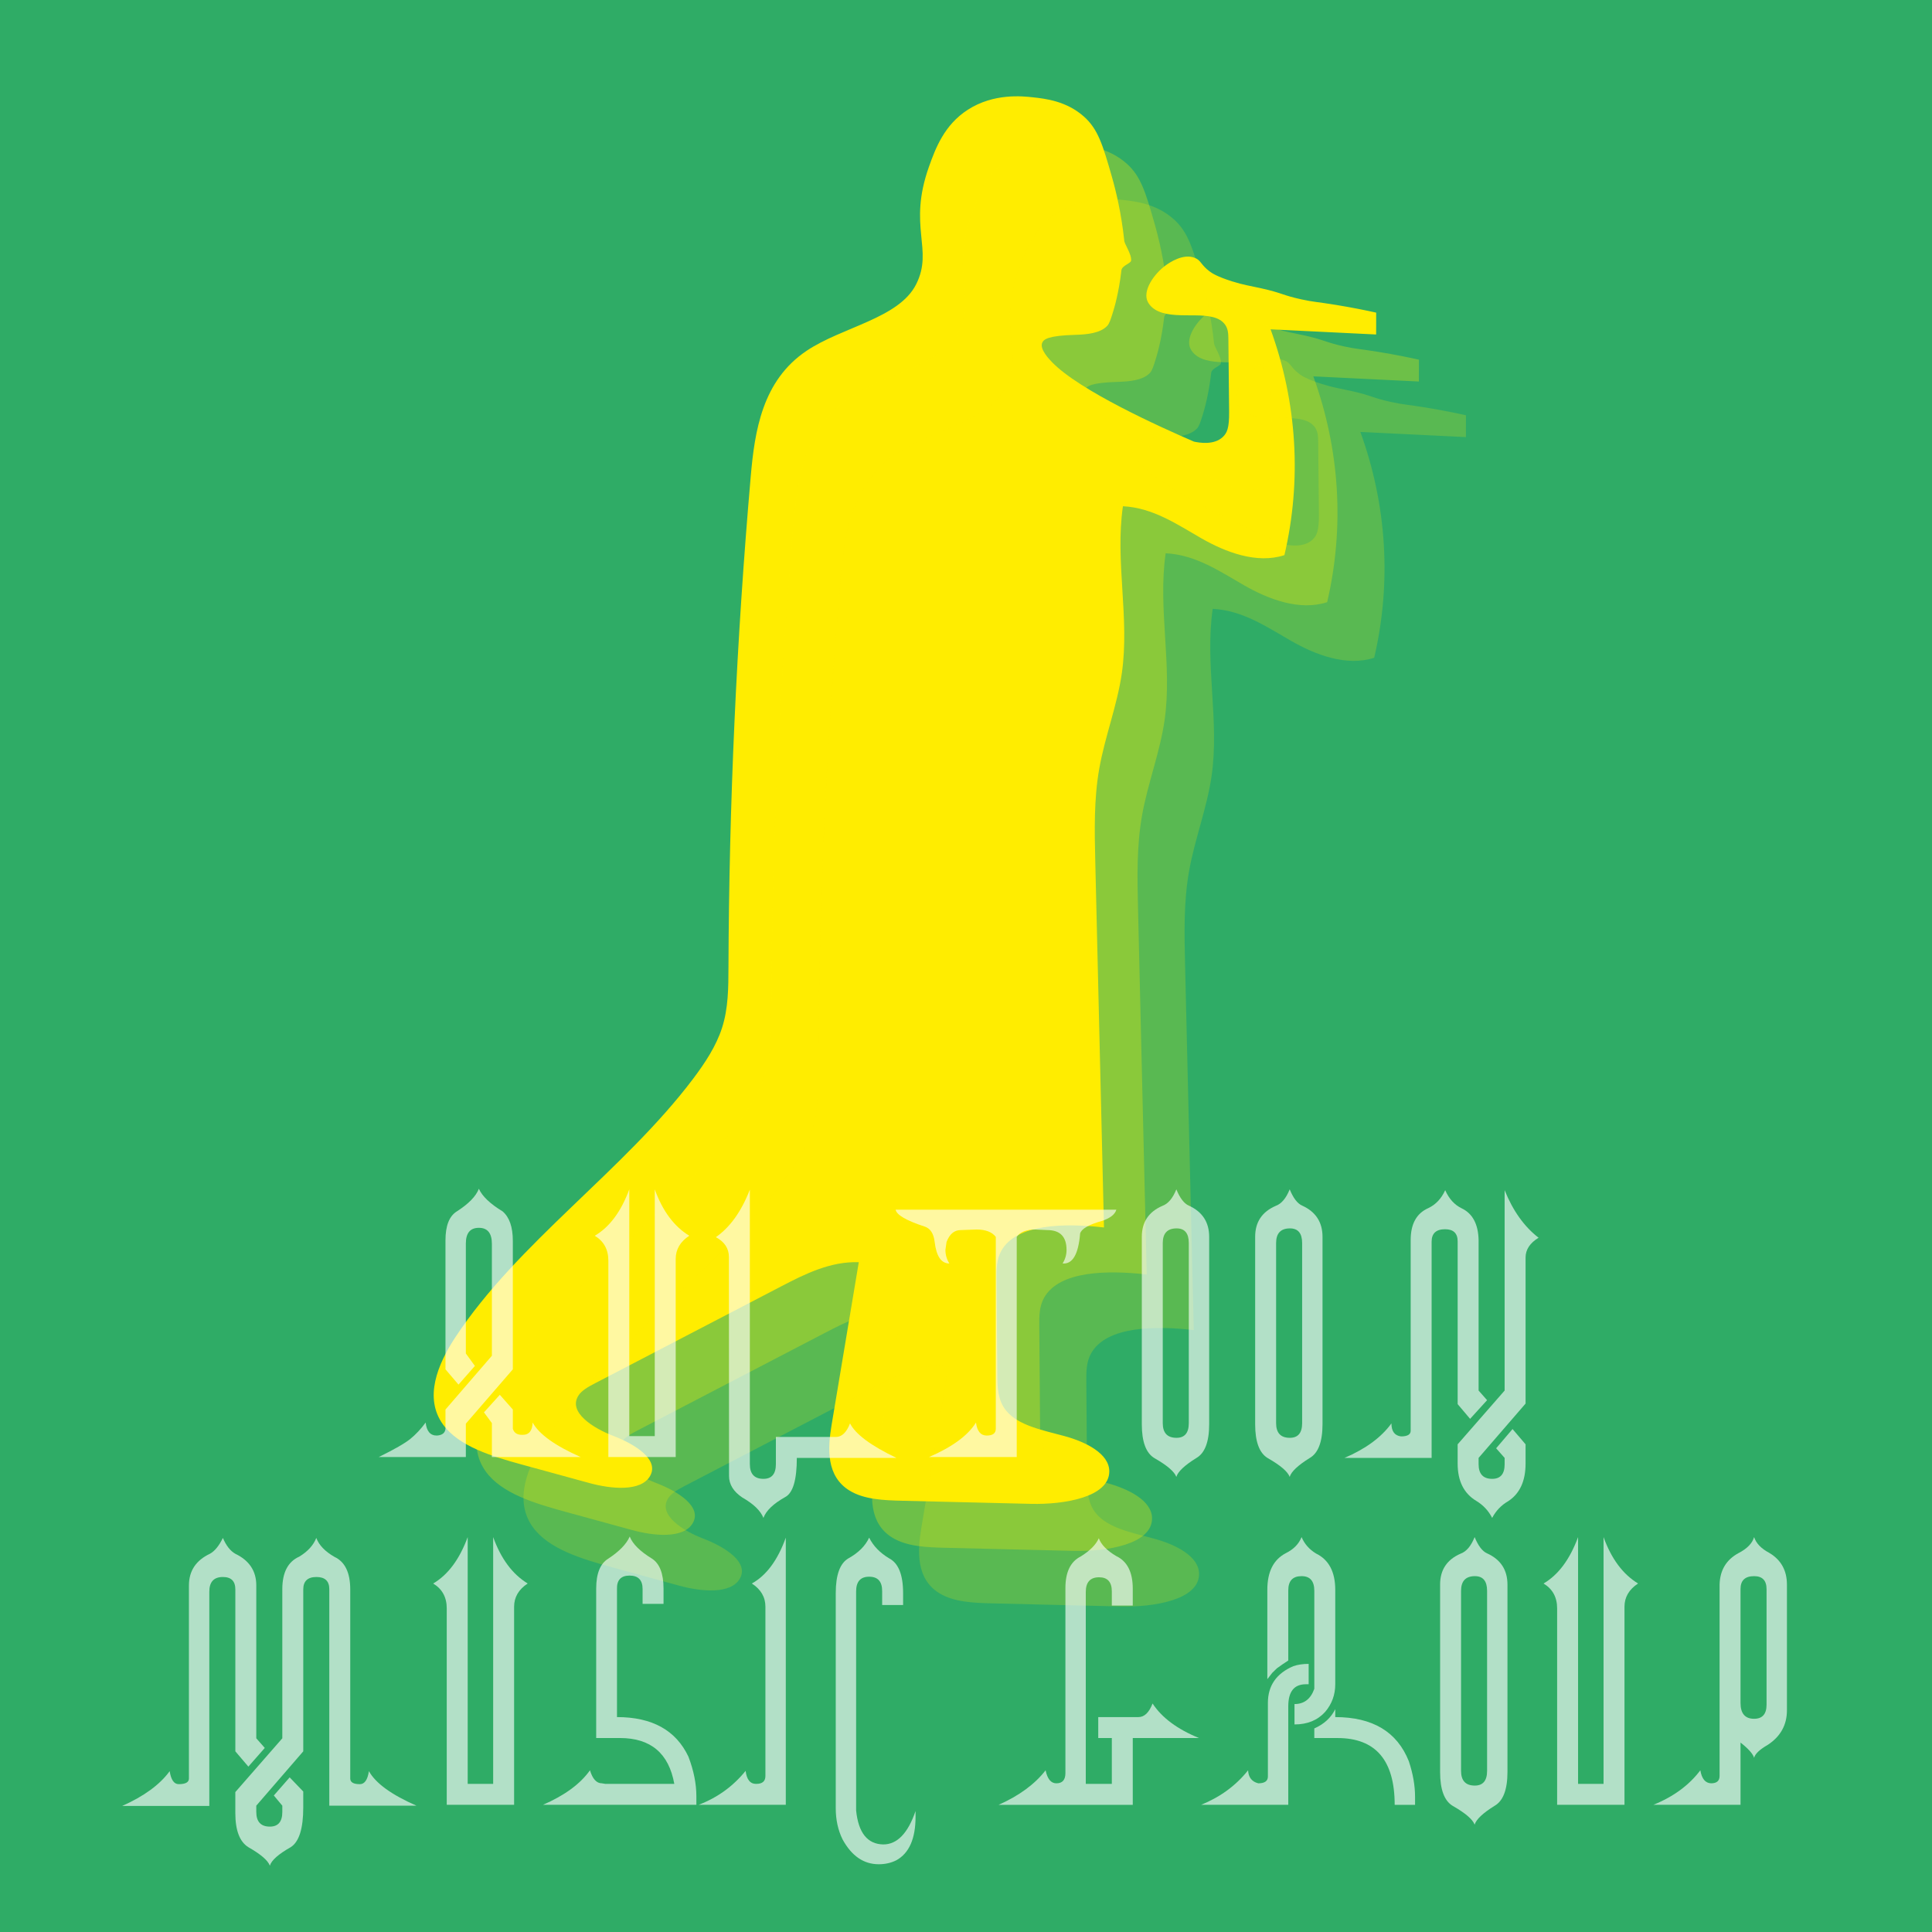 <!-- Generator: Adobe Illustrator 19.0.0, SVG Export Plug-In  -->
<svg version="1.1"
	 xmlns="http://www.w3.org/2000/svg" xmlns:xlink="http://www.w3.org/1999/xlink" xmlns:a="../../external.html?link=http://ns.adobe.com/AdobeSVGViewerExtensions/3.0/"
	 x="0px" y="0px" width="400px" height="400px" viewBox="0 0 400 400" style="enable-background:new 0 0 400 400;"
	 xml:space="preserve">
<style type="text/css">
	.st0{fill:#2FAC66;}
	.st1{fill:#FFED00;}
	.st2{opacity:0.3;fill:#FFED00;}
	.st3{opacity:0.2;fill:#FFED00;}
	.st4{opacity:0.63;}
	.st5{fill:#FFFFFF;}
	.st6{font-family:'alphakufiregular';}
	.st7{font-size:60px;}
</style>
<defs>
</defs>
<rect id="XMLID_24_" class="st0" width="400" height="400"/>
<path id="XMLID_23_" class="st1" d="M217.796,74.962c-0.615-0.64-2.597-2.702-2.014-4.011c0.334-0.749,1.332-1.462,6.803-1.624
	c2.441-0.072,5.211-0.322,6.652-1.858c0.456-0.486,0.709-1.307,1.211-2.913c0.228-0.729,1.193-3.89,1.729-8.591
	c0.114-1.003,1.951-1.411,2.006-2.006c0.133-1.438-1.493-3.486-1.433-4.298c-0.607-5.552-1.677-10.035-2.579-13.181
	c-1.85-6.453-2.834-9.732-5.731-12.322c-3.631-3.246-8.022-3.728-10.602-4.012c-2.135-0.234-8.087-0.888-13.468,2.579
	c-4.875,3.141-6.682,7.988-8.023,11.749c-4.47,12.528,1.005,17.076-2.665,24.379c-3.56,7.085-15.298,8.813-22.695,13.785
	c-9.173,6.165-10.736,16.601-11.557,26.013c-2.947,33.822-4.485,67.719-4.61,101.619c-0.016,4.211-0.017,8.472-1.336,12.556
	c-1.209,3.744-3.492,7.225-6.003,10.554c-14.289,18.939-36.352,33.936-49.206,53.488c-3.701,5.63-6.534,12.567-2.541,18.075
	c3.278,4.522,10.099,6.578,16.39,8.301c4.639,1.271,9.279,2.541,13.918,3.812c4.412,1.208,10.657,1.861,12.551-1.469
	c1.955-3.436-3.212-6.61-7.544-8.268c-4.333-1.657-9.434-4.951-7.319-8.329c0.716-1.144,2.136-1.905,3.496-2.612
	c12.886-6.708,25.772-13.415,38.658-20.123c4.832-2.515,10.109-5.133,15.917-4.928c-1.88,11.25-3.759,22.5-5.639,33.75
	c-0.805,4.816-1.142,10.585,3.78,13.569c2.991,1.813,7.062,1.98,10.851,2.071c8.895,0.214,17.789,0.428,26.684,0.642
	c6.859,0.165,16.163-1.372,16.19-6.713c0.019-3.665-4.83-6.11-9.274-7.318c-4.445-1.208-9.542-2.16-12.071-5.251
	c-1.751-2.139-1.825-4.828-1.845-7.365c-0.052-6.649-0.105-13.298-0.157-19.947c-0.015-1.962-0.015-3.99,0.984-5.792
	c3.16-5.699,13.371-5.736,21.261-4.837c-0.599-25.224-1.199-50.448-1.798-75.672c-0.154-6.467-0.305-12.965,0.831-19.372
	c1.171-6.606,3.7-13.04,4.659-19.666c1.662-11.478-1.431-23.133,0.232-34.611c6.195,0.301,11.238,3.767,16.235,6.633
	s11.477,5.361,17.199,3.489c3.619-15.483,2.632-31.607-2.861-46.752c7.284,0.356,14.567,0.712,21.851,1.068
	c0.003-1.508,0.007-3.017,0.01-4.525c-2.162-0.479-4.99-1.055-8.329-1.599c-4.02-0.655-4.551-0.576-7.164-1.146
	c-3.976-0.868-3.818-1.287-8.31-2.292c-2.441-0.547-3.596-0.671-6.018-1.433c-3.126-0.983-4.186-1.714-4.585-2.006
	c-1.929-1.41-1.802-2.329-3.152-2.866c-2.445-0.973-5.325,1.063-5.916,1.481c-2.504,1.77-5.037,5.401-3.778,7.699
	c0.421,0.769,1.121,1.43,2.136,1.883c4.309,1.927,11.455-0.598,13.85,2.792c0.629,0.89,0.654,1.954,0.665,2.969
	c0.051,4.991,0.102,9.983,0.153,14.974c0.036,3.52-0.448,4.461-1.293,5.278c-1.803,1.743-4.884,1.214-5.993,0.972
	C240.24,88.425,223.498,80.894,217.796,74.962z"/>
<path id="XMLID_22_" class="st2" d="M226.648,84.7c-0.615-0.64-2.597-2.702-2.014-4.011c0.334-0.749,1.332-1.462,6.803-1.624
	c2.441-0.072,5.211-0.322,6.652-1.858c0.456-0.486,0.709-1.307,1.211-2.913c0.228-0.729,1.193-3.89,1.729-8.591
	c0.114-1.003,1.951-1.411,2.006-2.006c0.133-1.438-1.493-3.486-1.433-4.298c-0.607-5.552-1.677-10.035-2.579-13.181
	c-1.85-6.453-2.834-9.732-5.731-12.322c-3.631-3.246-8.022-3.728-10.602-4.012c-2.135-0.234-8.087-0.888-13.468,2.579
	c-4.875,3.141-6.682,7.988-8.023,11.749c-4.47,12.528,1.005,17.076-2.665,24.379c-3.56,7.085-15.298,8.813-22.695,13.785
	c-9.173,6.165-10.736,16.601-11.557,26.013c-2.947,33.822-4.485,67.719-4.61,101.619c-0.016,4.211-0.017,8.472-1.336,12.556
	c-1.209,3.744-3.492,7.225-6.003,10.554c-14.289,18.939-36.352,33.936-49.206,53.488c-3.701,5.63-6.534,12.567-2.541,18.075
	c3.278,4.522,10.099,6.578,16.39,8.301c4.639,1.271,9.279,2.541,13.918,3.812c4.412,1.208,10.657,1.861,12.551-1.469
	c1.955-3.436-3.212-6.61-7.544-8.268c-4.333-1.657-9.434-4.951-7.319-8.329c0.716-1.144,2.136-1.905,3.496-2.612
	c12.886-6.708,25.772-13.415,38.658-20.123c4.832-2.515,10.109-5.133,15.917-4.928c-1.88,11.25-3.759,22.5-5.639,33.75
	c-0.805,4.816-1.142,10.585,3.78,13.569c2.991,1.813,7.062,1.98,10.851,2.071c8.895,0.214,17.789,0.428,26.684,0.642
	c6.859,0.165,16.163-1.372,16.19-6.713c0.019-3.665-4.83-6.11-9.274-7.318c-4.445-1.208-9.542-2.16-12.071-5.251
	c-1.751-2.139-1.825-4.828-1.845-7.365c-0.052-6.649-0.105-13.298-0.157-19.947c-0.015-1.962-0.015-3.99,0.984-5.792
	c3.16-5.699,13.371-5.736,21.261-4.837c-0.599-25.224-1.199-50.448-1.798-75.672c-0.154-6.467-0.305-12.965,0.831-19.372
	c1.171-6.606,3.7-13.04,4.659-19.666c1.662-11.478-1.431-23.133,0.232-34.611c6.195,0.301,11.238,3.767,16.235,6.633
	s11.477,5.361,17.199,3.489c3.619-15.483,2.632-31.607-2.861-46.752c7.284,0.356,14.567,0.712,21.851,1.068
	c0.003-1.508,0.007-3.017,0.01-4.525c-2.162-0.479-4.99-1.055-8.329-1.599c-4.02-0.655-4.551-0.576-7.164-1.146
	c-3.976-0.868-3.818-1.287-8.31-2.292c-2.441-0.547-3.596-0.671-6.018-1.433c-3.126-0.983-4.186-1.714-4.585-2.006
	c-1.929-1.41-1.802-2.329-3.152-2.866c-2.445-0.973-5.325,1.063-5.916,1.481c-2.504,1.77-5.037,5.401-3.778,7.699
	c0.421,0.769,1.121,1.43,2.136,1.883c4.309,1.927,11.455-0.598,13.85,2.792c0.629,0.89,0.654,1.954,0.665,2.969
	c0.051,4.991,0.102,9.983,0.153,14.974c0.036,3.52-0.448,4.461-1.293,5.278c-1.803,1.743-4.884,1.214-5.993,0.972
	C249.092,98.163,232.35,90.632,226.648,84.7z"/>
<path id="XMLID_21_" class="st3" d="M236.386,96.208c-0.615-0.64-2.597-2.702-2.014-4.011c0.334-0.749,1.332-1.462,6.803-1.624
	c2.441-0.072,5.211-0.322,6.652-1.858c0.456-0.486,0.709-1.307,1.211-2.913c0.228-0.729,1.193-3.89,1.729-8.591
	c0.114-1.003,1.951-1.411,2.006-2.006c0.133-1.438-1.493-3.486-1.433-4.298c-0.607-5.552-1.677-10.035-2.579-13.181
	c-1.85-6.453-2.834-9.732-5.731-12.322c-3.631-3.246-8.022-3.728-10.602-4.012c-2.135-0.234-8.087-0.888-13.468,2.579
	c-4.875,3.141-6.682,7.988-8.023,11.749c-4.47,12.528,1.005,17.076-2.665,24.379c-3.56,7.085-15.298,8.813-22.695,13.785
	c-9.173,6.165-10.736,16.601-11.557,26.013c-2.947,33.822-4.485,67.719-4.61,101.619c-0.016,4.211-0.017,8.472-1.336,12.556
	c-1.209,3.744-3.492,7.225-6.003,10.554c-14.289,18.939-36.352,33.936-49.206,53.488c-3.701,5.63-6.534,12.567-2.541,18.075
	c3.278,4.522,10.099,6.578,16.39,8.301c4.639,1.271,9.279,2.541,13.918,3.812c4.412,1.208,10.657,1.861,12.551-1.469
	c1.955-3.436-3.212-6.61-7.544-8.268c-4.333-1.657-9.434-4.951-7.319-8.329c0.716-1.144,2.136-1.905,3.496-2.612
	c12.886-6.708,25.772-13.415,38.658-20.123c4.832-2.515,10.109-5.133,15.917-4.928c-1.88,11.25-3.759,22.5-5.639,33.75
	c-0.805,4.816-1.142,10.585,3.78,13.569c2.991,1.813,7.062,1.98,10.851,2.071c8.895,0.214,17.789,0.428,26.684,0.642
	c6.859,0.165,16.163-1.372,16.19-6.713c0.019-3.665-4.83-6.11-9.274-7.318c-4.445-1.208-9.542-2.16-12.071-5.251
	c-1.751-2.139-1.825-4.828-1.845-7.365c-0.052-6.649-0.105-13.298-0.157-19.947c-0.015-1.962-0.015-3.99,0.984-5.792
	c3.16-5.699,13.371-5.736,21.261-4.837c-0.599-25.224-1.199-50.448-1.798-75.672c-0.154-6.467-0.305-12.965,0.831-19.372
	c1.171-6.606,3.7-13.04,4.659-19.666c1.662-11.478-1.431-23.133,0.232-34.611c6.195,0.301,11.238,3.767,16.235,6.633
	s11.477,5.361,17.199,3.489c3.619-15.483,2.632-31.607-2.861-46.752c7.284,0.356,14.567,0.712,21.851,1.068
	c0.003-1.508,0.007-3.017,0.01-4.525c-2.162-0.479-4.99-1.055-8.329-1.599c-4.02-0.655-4.551-0.576-7.164-1.146
	c-3.976-0.868-3.818-1.287-8.31-2.292c-2.441-0.547-3.596-0.671-6.018-1.433c-3.126-0.983-4.186-1.714-4.585-2.006
	c-1.929-1.41-1.802-2.329-3.152-2.866c-2.445-0.973-5.325,1.063-5.916,1.481c-2.504,1.77-5.037,5.401-3.778,7.699
	c0.421,0.769,1.121,1.43,2.136,1.883c4.309,1.927,11.455-0.598,13.85,2.792c0.629,0.89,0.654,1.954,0.665,2.969
	c0.051,4.991,0.102,9.983,0.153,14.974c0.036,3.52-0.448,4.461-1.293,5.278c-1.803,1.743-4.884,1.214-5.993,0.972
	C258.83,109.671,242.088,102.14,236.386,96.208z"/>
<g id="XMLID_20_" class="st4">
	<path id="XMLID_26_" class="st5" d="M104.067,250.809c1.406,1.212,2.109,3.242,2.109,6.094v26.602l-9.727,11.25v6.914H78.403
		c3.262-1.601,5.454-2.86,6.577-3.779c1.123-0.918,2.172-2.04,3.149-3.369c0.195,1.816,0.977,2.715,2.344,2.695
		c1.094-0.077,1.68-0.546,1.758-1.406v-3.984l9.609-11.133v-23.174c0-2.207-0.898-3.311-2.695-3.311
		c-1.797,0-2.695,1.084-2.695,3.252v22.764l1.875,2.578l-3.398,3.867l-2.695-3.164v-26.719c0-3.007,0.781-4.999,2.344-5.977
		c2.441-1.562,3.965-3.124,4.57-4.688C99.849,247.685,101.489,249.247,104.067,250.809z M103.481,288.778l2.695,3.047v3.984
		c0.253,0.86,0.918,1.279,1.992,1.26c1.348,0.02,2.051-0.83,2.109-2.549c1.328,2.422,4.648,4.805,9.961,7.148h-18.398v-7.031
		l-1.641-2.227L103.481,288.778z"/>
	<path id="XMLID_29_" class="st5" d="M130.288,246.239v51.094h5.273v-51.094c1.621,4.493,4.003,7.695,7.148,9.609
		c-1.875,1.23-2.812,2.832-2.812,4.805v41.016h-13.945v-40.664c0-2.304-0.938-4.023-2.812-5.156
		C126.206,254.051,128.589,250.849,130.288,246.239z"/>
	<path id="XMLID_31_" class="st5" d="M155.249,246.297v56.836c0,2.031,0.938,3.047,2.812,3.047c1.718,0,2.578-1.016,2.578-3.047
		v-5.625h12.422c1.23,0,2.207-0.938,2.93-2.812c1.113,2.227,4.316,4.61,9.609,7.148h-20.625c0,4.531-0.791,7.227-2.373,8.086
		c-2.48,1.387-3.995,2.832-4.541,4.336c-0.586-1.484-2.041-2.891-4.365-4.219c-1.836-1.23-2.754-2.715-2.754-4.453l-0.029-45.352
		c0-1.758-0.898-3.124-2.695-4.102C151.167,254.072,153.51,250.79,155.249,246.297z"/>
	<path id="XMLID_33_" class="st5" d="M185.425,250.457h45.703c-0.293,0.996-1.309,1.777-3.047,2.344
		c-2.695,0.762-4.18,1.622-4.453,2.578c-0.352,4.317-1.563,6.387-3.633,6.211c0.546-0.859,0.82-1.797,0.82-2.812
		c0-2.734-1.329-4.102-3.984-4.102l-2.461-0.117c-1.875,0-3.164,0.509-3.867,1.523v45.586h-18.164
		c4.824-2.09,8.066-4.472,9.727-7.148c0.234,1.798,0.977,2.695,2.227,2.695c1.249,0,1.875-0.469,1.875-1.406v-39.727
		c-0.781-1.015-2.109-1.523-3.984-1.523l-3.281,0.117c-1.329,0-2.305,0.82-2.93,2.461l-0.234,1.641c0,1.016,0.273,1.953,0.82,2.812
		c-1.68,0-2.695-1.483-3.047-4.453c-0.195-1.699-0.86-2.754-1.992-3.164C187.67,252.724,185.64,251.552,185.425,250.457z"/>
	<path id="XMLID_35_" class="st5" d="M243.55,246.239c0.742,1.816,1.601,2.94,2.578,3.369c2.812,1.271,4.219,3.428,4.219,6.475
		v38.76c0,3.673-0.89,6.017-2.666,7.031c-2.422,1.504-3.799,2.803-4.131,3.896c-0.41-1.094-1.915-2.383-4.512-3.867
		c-1.758-1.035-2.637-3.379-2.637-7.031v-38.818c0-3.027,1.416-5.156,4.248-6.387C241.84,249.238,242.807,248.095,243.55,246.239z
		 M240.737,257.372v37.266c0,2.032,0.947,3.047,2.842,3.047c1.699,0,2.549-1.015,2.549-3.047v-37.266c0-2.031-0.84-3.047-2.52-3.047
		C241.693,254.325,240.737,255.34,240.737,257.372z"/>
	<path id="XMLID_38_" class="st5" d="M267.017,246.239c0.742,1.816,1.601,2.94,2.578,3.369c2.812,1.271,4.219,3.428,4.219,6.475
		v38.76c0,3.673-0.89,6.017-2.666,7.031c-2.422,1.504-3.799,2.803-4.131,3.896c-0.41-1.094-1.915-2.383-4.512-3.867
		c-1.758-1.035-2.637-3.379-2.637-7.031v-38.818c0-3.027,1.416-5.156,4.248-6.387C265.307,249.238,266.273,248.095,267.017,246.239z
		 M264.204,257.372v37.266c0,2.032,0.947,3.047,2.842,3.047c1.699,0,2.549-1.015,2.549-3.047v-37.266c0-2.031-0.84-3.047-2.52-3.047
		C265.16,254.325,264.204,255.34,264.204,257.372z"/>
	<path id="XMLID_41_" class="st5" d="M299.214,246.415c0.78,1.777,1.914,3.028,3.398,3.75c2.266,1.074,3.438,3.263,3.516,6.562
		v31.172l1.758,1.992l-3.516,3.867l-2.578-3.047V257.02c0-1.68-0.869-2.52-2.607-2.52c-1.856,0-2.783,0.86-2.783,2.578v44.766
		h-18.047c4.395-1.875,7.636-4.258,9.727-7.148c0,1.641,0.663,2.539,1.992,2.695c1.328,0,1.992-0.391,1.992-1.172v-39.492
		c0-3.32,1.211-5.518,3.633-6.592C297.24,249.414,298.412,248.172,299.214,246.415z M311.519,246.415
		c1.718,4.277,4.062,7.559,7.031,9.844c-1.798,1.095-2.695,2.461-2.695,4.102v30.234l-9.727,11.25v1.289
		c0,2.031,0.938,3.047,2.812,3.047c1.718,0,2.578-1.006,2.578-3.018v-1.318l-1.758-1.992l3.398-3.984l2.695,3.164v3.984
		c0,3.633-1.201,6.23-3.604,7.793c-1.426,0.82-2.53,1.973-3.311,3.457c-0.762-1.484-1.856-2.656-3.281-3.516
		c-2.578-1.543-3.867-4.121-3.867-7.734v-3.984l9.727-11.133V246.415z"/>
	<path id="XMLID_44_" class="st5" d="M46.147,318.415c0.684,1.602,1.542,2.695,2.578,3.281c2.89,1.388,4.336,3.564,4.336,6.533
		v31.67l1.758,1.992l-3.398,3.867l-2.695-3.164v-33.516c0-1.718-0.86-2.578-2.578-2.578c-1.875,0-2.812,1.016-2.812,3.047v44.355
		H25.288c4.531-2.011,7.812-4.413,9.844-7.207c0.273,1.798,0.898,2.695,1.875,2.695c1.406,0,2.109-0.391,2.109-1.172v-39.961
		c0-3.007,1.445-5.195,4.336-6.562C44.448,321.15,45.346,320.055,46.147,318.415z M65.483,318.415
		c0.566,1.505,1.826,2.812,3.779,3.926c2.168,1.016,3.252,3.263,3.252,6.738v39.141c0,0.781,0.664,1.172,1.992,1.172
		c0.977,0,1.601-0.897,1.875-2.695c1.387,2.501,4.668,4.883,9.844,7.148H68.179V329.02c0-1.68-0.889-2.52-2.666-2.52
		c-1.816,0-2.725,0.86-2.725,2.578v33.516l-9.727,11.25v1.289c0,2.031,0.938,3.047,2.812,3.047c1.718,0,2.578-1.016,2.578-3.047
		v-1.289l-1.758-2.109l3.281-3.75l2.812,2.93v3.281c0,4.375-0.86,7.119-2.578,8.232c-2.559,1.445-4.004,2.725-4.336,3.838
		c-0.41-1.094-1.885-2.363-4.424-3.809c-1.816-1.113-2.725-3.477-2.725-7.09v-4.336l9.727-11.133V329.02
		c0-3.457,1.172-5.702,3.516-6.738C63.726,321.208,64.897,319.919,65.483,318.415z"/>
	<path id="XMLID_47_" class="st5" d="M96.831,318.239v51.094h5.273v-51.094c1.621,4.493,4.003,7.695,7.148,9.609
		c-1.875,1.23-2.812,2.832-2.812,4.805v41.016H92.495v-40.664c0-2.304-0.938-4.023-2.812-5.156
		C92.749,326.051,95.132,322.849,96.831,318.239z"/>
	<path id="XMLID_49_" class="st5" d="M130.376,318.122c0.605,1.543,2.139,3.066,4.6,4.57c1.601,1.036,2.402,3.105,2.402,6.211v3.164
		h-4.336v-3.076c0-1.855-0.898-2.783-2.695-2.783c-1.797,0-2.666,0.938-2.607,2.812v26.484c7.285,0,12.217,2.735,14.795,8.203
		c1.094,2.871,1.641,5.606,1.641,8.203v1.758h-31.758c4.492-1.952,7.734-4.336,9.727-7.148c0.546,1.798,1.367,2.695,2.461,2.695
		l0.703,0.117h14.297c-1.133-6.328-4.883-9.492-11.25-9.492h-4.922v-30.938c0-3.124,0.839-5.195,2.52-6.211
		C128.237,321.188,129.712,319.665,130.376,318.122z"/>
	<path id="XMLID_51_" class="st5" d="M162.69,318.356v55.312h-18.047c3.886-1.483,7.129-3.827,9.727-7.031
		c0.234,1.798,0.938,2.695,2.109,2.695h0.117c1.25,0,1.875-0.546,1.875-1.641v-35.039c0-1.992-0.938-3.593-2.812-4.805
		C158.667,326.189,161.01,323.025,162.69,318.356z"/>
	<path id="XMLID_53_" class="st5" d="M184.077,322.633c1.934,0.996,2.9,3.398,2.9,7.207v2.461h-4.336v-2.842
		c0.019-2.011-0.879-3.018-2.695-3.018c-1.797,0-2.695,1.016-2.695,3.047v45.352c0.469,4.629,2.344,6.973,5.625,7.031
		c2.871,0,5.098-2.305,6.68-6.914v1.172c0,4.551-1.329,7.559-3.984,9.023c-1.094,0.547-2.305,0.82-3.633,0.82
		c-3.125,0-5.625-1.719-7.5-5.156c-0.938-1.914-1.406-4.062-1.406-6.445V329.84c0-3.789,0.879-6.191,2.637-7.207
		c2.07-1.152,3.496-2.578,4.277-4.277C180.806,320.075,182.183,321.501,184.077,322.633z"/>
	<path id="XMLID_55_" class="st5" d="M231.099,322.165c2.285,1.074,3.428,3.33,3.428,6.768v3.486h-4.336v-2.93
		c0-1.952-0.879-2.93-2.637-2.93c-1.836,0-2.754,1.016-2.754,3.047v39.727h5.391v-9.492h-2.812v-4.336h8.32
		c1.23,0,2.207-0.938,2.93-2.812c1.914,2.93,5.116,5.313,9.609,7.148h-13.711v13.828h-27.773c4.258-1.894,7.5-4.277,9.727-7.148
		c0.37,1.798,1.113,2.695,2.227,2.695c1.249,0,1.875-0.703,1.875-2.109v-38.32c0-3.3,1.055-5.479,3.164-6.533
		c1.914-1.19,3.164-2.45,3.75-3.779C227.982,319.802,229.184,321.033,231.099,322.165z"/>
	<path id="XMLID_57_" class="st5" d="M270.942,344.489v4.219h-0.586c-2.422,0-3.633,1.523-3.633,4.57v20.391h-18.047
		c3.984-1.621,7.226-4.003,9.727-7.148c0.077,1.465,0.78,2.363,2.109,2.695c1.328,0,1.992-0.469,1.992-1.406v-15.234
		c0-3.574,1.758-6.112,5.273-7.617C268.696,344.646,269.751,344.489,270.942,344.489z M265.581,344.547l-1.201,0.85l-0.967,0.938
		l-1.025,1.318v-18.516c0-3.71,1.27-6.229,3.809-7.559c1.621-0.801,2.714-1.914,3.281-3.34c0.604,1.426,1.601,2.56,2.988,3.398
		c2.655,1.289,3.984,3.799,3.984,7.529v19.541c0,2.188-0.703,4.102-2.109,5.742c-1.563,1.719-3.673,2.578-6.328,2.578v-4.219
		c1.992,0,3.358-1.055,4.102-3.164v-20.273c0-2.031-0.879-3.047-2.637-3.047c-1.836,0-2.754,0.978-2.754,2.93v14.531
		L265.581,344.547z M276.45,353.864v1.641c7.734,0,12.812,3.047,15.234,9.141c0.859,2.578,1.289,5.039,1.289,7.383v1.641h-4.219
		c0-9.218-3.945-13.828-11.836-13.828h-4.805v-1.992C274.125,356.969,275.571,355.641,276.45,353.864z"/>
	<path id="XMLID_61_" class="st5" d="M305.308,318.239c0.742,1.816,1.601,2.94,2.578,3.369c2.812,1.271,4.219,3.428,4.219,6.475
		v38.76c0,3.673-0.89,6.017-2.666,7.031c-2.422,1.504-3.799,2.803-4.131,3.896c-0.41-1.094-1.915-2.383-4.512-3.867
		c-1.758-1.035-2.637-3.379-2.637-7.031v-38.818c0-3.027,1.416-5.156,4.248-6.387C303.598,321.238,304.564,320.095,305.308,318.239z
		 M302.495,329.372v37.266c0,2.032,0.947,3.047,2.842,3.047c1.699,0,2.549-1.015,2.549-3.047v-37.266c0-2.031-0.84-3.047-2.52-3.047
		C303.451,326.325,302.495,327.34,302.495,329.372z"/>
	<path id="XMLID_64_" class="st5" d="M326.724,318.239v51.094h5.273v-51.094c1.621,4.493,4.003,7.695,7.148,9.609
		c-1.875,1.23-2.812,2.832-2.812,4.805v41.016h-13.945v-40.664c0-2.304-0.938-4.023-2.812-5.156
		C322.641,326.051,325.024,322.849,326.724,318.239z"/>
	<path id="XMLID_66_" class="st5" d="M363.169,318.239c0.41,1.289,1.465,2.384,3.164,3.281c2.421,1.446,3.633,3.633,3.633,6.562
		v26.016c0,3.028-1.318,5.41-3.955,7.148c-1.699,0.978-2.647,1.875-2.842,2.695c-0.234-0.82-1.172-1.875-2.812-3.164v12.891H342.31
		c4.16-1.68,7.401-4.062,9.727-7.148c0.293,1.758,1.035,2.656,2.227,2.695c1.172,0,1.758-0.508,1.758-1.523v-39.609
		c0.077-2.988,1.387-5.166,3.926-6.533C361.723,320.631,362.798,319.528,363.169,318.239z M360.356,328.991v23.584
		c0,2.188,0.938,3.281,2.812,3.281c1.718,0,2.578-0.977,2.578-2.93V329.02c0-1.797-0.86-2.695-2.578-2.695
		C361.294,326.325,360.356,327.214,360.356,328.991z"/>
</g>
</svg>